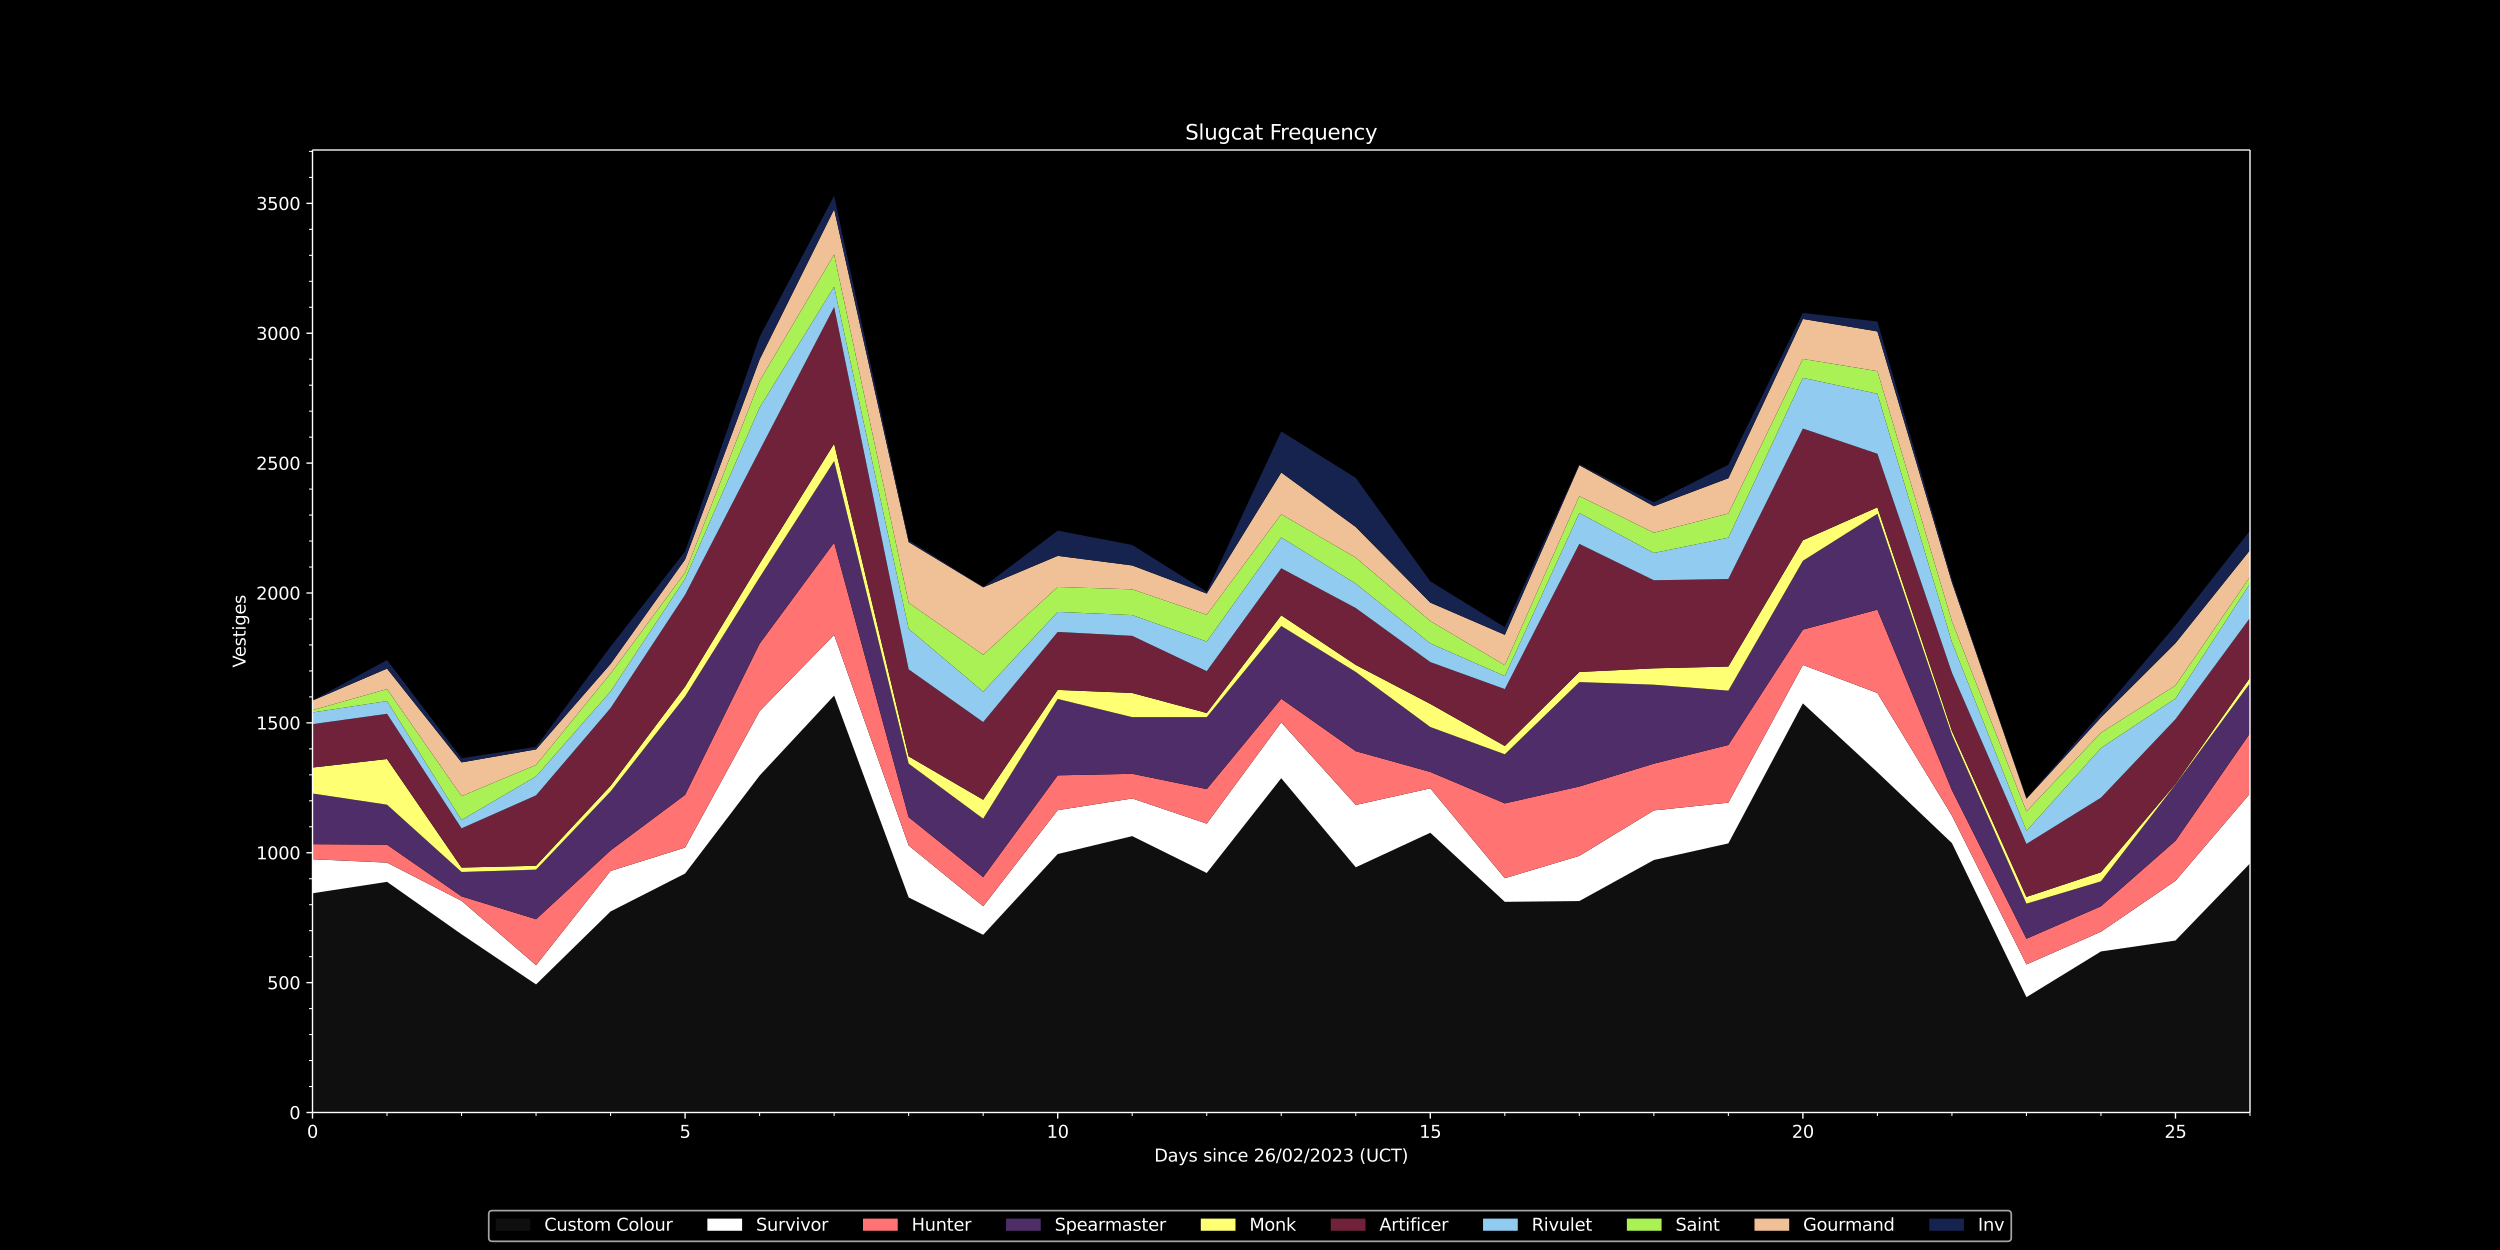 <svg xmlns:xlink="http://www.w3.org/1999/xlink" width="1920" height="960" viewBox="0 0 1440 720" xmlns="http://www.w3.org/2000/svg" version="1.1"><defs><style type="text/css">*{stroke-linejoin:round;stroke-linecap:butt}</style></defs><g id="figure_1"><g id="patch_1"><path d="M 0 720 L 1440 720 L 1440 0 L 0 0 z"/></g><g id="axes_1"><g id="patch_2"><path d="M 180 640.8 L 1296 640.8 L 1296 86.4 L 180 86.4 z"/></g><g id="PolyCollection_1"><path d="M 180 514.523 L 180 640.8 L 222.923 640.8 L 265.846 640.8 L 308.769 640.8 L 351.692 640.8 L 394.615 640.8 L 437.538 640.8 L 480.462 640.8 L 523.385 640.8 L 566.308 640.8 L 609.231 640.8 L 652.154 640.8 L 695.077 640.8 L 738 640.8 L 780.923 640.8 L 823.846 640.8 L 866.769 640.8 L 909.692 640.8 L 952.615 640.8 L 995.538 640.8 L 1038.462 640.8 L 1081.385 640.8 L 1124.308 640.8 L 1167.231 640.8 L 1210.154 640.8 L 1253.077 640.8 L 1296 640.8 L 1338.923 640.8 L 1381.846 640.8 L 1424.769 640.8 L 1467.692 640.8 L 1510.615 640.8 L 1553.538 640.8 L 1596.462 640.8 L 1596.462 551.03 L 1596.462 551.03 L 1553.538 484.151 L 1510.615 481.457 L 1467.692 440.761 L 1424.769 448.691 L 1381.846 366.402 L 1338.923 401.711 L 1296 497.317 L 1253.077 541.753 L 1210.154 548.037 L 1167.231 574.37 L 1124.308 485.647 L 1081.385 444.801 L 1038.462 405.153 L 995.538 485.796 L 952.615 495.372 L 909.692 519.011 L 866.769 519.46 L 823.846 479.662 L 780.923 499.561 L 738 448.242 L 695.077 502.853 L 652.154 481.607 L 609.231 491.931 L 566.308 538.462 L 523.385 516.917 L 480.462 400.664 L 437.538 446.746 L 394.615 503.152 L 351.692 524.996 L 308.769 567.039 L 265.846 538.162 L 222.923 507.94 L 180 514.523 z" clip-path="url(#p1aa700c61e)" fill="#0f0f0f"/></g><g id="PolyCollection_2"><path d="M 180 494.923 L 180 514.523 L 222.923 507.94 L 265.846 538.162 L 308.769 567.039 L 351.692 524.996 L 394.615 503.152 L 437.538 446.746 L 480.462 400.664 L 523.385 516.917 L 566.308 538.462 L 609.231 491.931 L 652.154 481.607 L 695.077 502.853 L 738 448.242 L 780.923 499.561 L 823.846 479.662 L 866.769 519.46 L 909.692 519.011 L 952.615 495.372 L 995.538 485.796 L 1038.462 405.153 L 1081.385 444.801 L 1124.308 485.647 L 1167.231 574.37 L 1210.154 548.037 L 1253.077 541.753 L 1296 497.317 L 1338.923 401.711 L 1381.846 366.402 L 1424.769 448.691 L 1467.692 440.761 L 1510.615 481.457 L 1553.538 484.151 L 1596.462 551.03 L 1596.462 525.894 L 1596.462 525.894 L 1553.538 444.502 L 1510.615 445.699 L 1467.692 405.302 L 1424.769 395.577 L 1381.846 323.761 L 1338.923 357.425 L 1296 457.07 L 1253.077 507.341 L 1210.154 536.666 L 1167.231 555.518 L 1124.308 469.787 L 1081.385 399.168 L 1038.462 383.009 L 995.538 462.306 L 952.615 466.795 L 909.692 492.978 L 866.769 505.845 L 823.846 454.077 L 780.923 463.653 L 738 416.075 L 695.077 474.425 L 652.154 459.912 L 609.231 466.645 L 566.308 522.004 L 523.385 486.993 L 480.462 365.654 L 437.538 409.641 L 394.615 488.19 L 351.692 501.656 L 308.769 555.967 L 265.846 518.862 L 222.923 496.868 L 180 494.923 z" clip-path="url(#p1aa700c61e)" fill="#ffffff"/></g><g id="PolyCollection_3"><path d="M 180 486.245 L 180 494.923 L 222.923 496.868 L 265.846 518.862 L 308.769 555.967 L 351.692 501.656 L 394.615 488.19 L 437.538 409.641 L 480.462 365.654 L 523.385 486.993 L 566.308 522.004 L 609.231 466.645 L 652.154 459.912 L 695.077 474.425 L 738 416.075 L 780.923 463.653 L 823.846 454.077 L 866.769 505.845 L 909.692 492.978 L 952.615 466.795 L 995.538 462.306 L 1038.462 383.009 L 1081.385 399.168 L 1124.308 469.787 L 1167.231 555.518 L 1210.154 536.666 L 1253.077 507.341 L 1296 457.07 L 1338.923 357.425 L 1381.846 323.761 L 1424.769 395.577 L 1467.692 405.302 L 1510.615 445.699 L 1553.538 444.502 L 1596.462 525.894 L 1596.462 519.161 L 1596.462 519.161 L 1553.538 433.43 L 1510.615 408.294 L 1467.692 392.435 L 1424.769 366.85 L 1381.846 296.081 L 1338.923 322.264 L 1296 422.359 L 1253.077 484.3 L 1210.154 522.004 L 1167.231 540.706 L 1124.308 455.125 L 1081.385 351.141 L 1038.462 362.661 L 995.538 429.091 L 952.615 439.864 L 909.692 453.03 L 866.769 462.755 L 823.846 444.652 L 780.923 432.682 L 738 402.459 L 695.077 454.526 L 652.154 445.699 L 609.231 446.597 L 566.308 505.247 L 523.385 470.685 L 480.462 312.539 L 437.538 370.74 L 394.615 457.818 L 351.692 489.836 L 308.769 529.485 L 265.846 516.318 L 222.923 486.544 L 180 486.245 z" clip-path="url(#p1aa700c61e)" fill="#ff7373"/></g><g id="PolyCollection_4"><path d="M 180 457.07 L 180 486.245 L 222.923 486.544 L 265.846 516.318 L 308.769 529.485 L 351.692 489.836 L 394.615 457.818 L 437.538 370.74 L 480.462 312.539 L 523.385 470.685 L 566.308 505.247 L 609.231 446.597 L 652.154 445.699 L 695.077 454.526 L 738 402.459 L 780.923 432.682 L 823.846 444.652 L 866.769 462.755 L 909.692 453.03 L 952.615 439.864 L 995.538 429.091 L 1038.462 362.661 L 1081.385 351.141 L 1124.308 455.125 L 1167.231 540.706 L 1210.154 522.004 L 1253.077 484.3 L 1296 422.359 L 1338.923 322.264 L 1381.846 296.081 L 1424.769 366.85 L 1467.692 392.435 L 1510.615 408.294 L 1553.538 433.43 L 1596.462 519.161 L 1596.462 510.633 L 1596.462 510.633 L 1553.538 398.27 L 1510.615 378.67 L 1467.692 373.134 L 1424.769 329.895 L 1381.846 251.795 L 1338.923 292.491 L 1296 393.482 L 1253.077 451.833 L 1210.154 507.64 L 1167.231 520.508 L 1124.308 423.256 L 1081.385 295.932 L 1038.462 323.013 L 995.538 397.821 L 952.615 394.38 L 909.692 392.884 L 866.769 434.478 L 823.846 418.768 L 780.923 387.049 L 738 360.567 L 695.077 413.082 L 652.154 413.082 L 609.231 402.609 L 566.308 471.583 L 523.385 439.864 L 480.462 265.559 L 437.538 332.588 L 394.615 401.113 L 351.692 455.873 L 308.769 500.908 L 265.846 502.254 L 222.923 463.503 L 180 457.07 z" clip-path="url(#p1aa700c61e)" fill="#4f2d68"/></g><g id="PolyCollection_5"><path d="M 180 442.108 L 180 457.07 L 222.923 463.503 L 265.846 502.254 L 308.769 500.908 L 351.692 455.873 L 394.615 401.113 L 437.538 332.588 L 480.462 265.559 L 523.385 439.864 L 566.308 471.583 L 609.231 402.609 L 652.154 413.082 L 695.077 413.082 L 738 360.567 L 780.923 387.049 L 823.846 418.768 L 866.769 434.478 L 909.692 392.884 L 952.615 394.38 L 995.538 397.821 L 1038.462 323.013 L 1081.385 295.932 L 1124.308 423.256 L 1167.231 520.508 L 1210.154 507.64 L 1253.077 451.833 L 1296 393.482 L 1338.923 292.491 L 1381.846 251.795 L 1424.769 329.895 L 1467.692 373.134 L 1510.615 378.67 L 1553.538 398.27 L 1596.462 510.633 L 1596.462 506.593 L 1596.462 506.593 L 1553.538 393.482 L 1510.615 376.127 L 1467.692 360.866 L 1424.769 328.249 L 1381.846 244.015 L 1338.923 283.065 L 1296 390.34 L 1253.077 451.534 L 1210.154 502.404 L 1167.231 516.618 L 1124.308 421.012 L 1081.385 292.191 L 1038.462 311.193 L 995.538 383.907 L 952.615 384.954 L 909.692 387.049 L 866.769 429.69 L 823.846 405.452 L 780.923 383.009 L 738 354.432 L 695.077 410.688 L 652.154 399.168 L 609.231 397.372 L 566.308 460.661 L 523.385 435.674 L 480.462 255.535 L 437.538 324.658 L 394.615 395.427 L 351.692 452.581 L 308.769 498.663 L 265.846 499.711 L 222.923 437.171 L 180 442.108 z" clip-path="url(#p1aa700c61e)" fill="#ffff73"/></g><g id="PolyCollection_6"><path d="M 180 417.122 L 180 442.108 L 222.923 437.171 L 265.846 499.711 L 308.769 498.663 L 351.692 452.581 L 394.615 395.427 L 437.538 324.658 L 480.462 255.535 L 523.385 435.674 L 566.308 460.661 L 609.231 397.372 L 652.154 399.168 L 695.077 410.688 L 738 354.432 L 780.923 383.009 L 823.846 405.452 L 866.769 429.69 L 909.692 387.049 L 952.615 384.954 L 995.538 383.907 L 1038.462 311.193 L 1081.385 292.191 L 1124.308 421.012 L 1167.231 516.618 L 1210.154 502.404 L 1253.077 451.534 L 1296 390.34 L 1338.923 283.065 L 1381.846 244.015 L 1424.769 328.249 L 1467.692 360.866 L 1510.615 376.127 L 1553.538 393.482 L 1596.462 506.593 L 1596.462 492.828 L 1596.462 492.828 L 1553.538 355.928 L 1510.615 331.69 L 1467.692 298.625 L 1424.769 301.318 L 1381.846 189.853 L 1338.923 229.352 L 1296 355.928 L 1253.077 414.279 L 1210.154 459.464 L 1167.231 486.096 L 1124.308 387.498 L 1081.385 261.37 L 1038.462 246.857 L 995.538 333.486 L 952.615 334.234 L 909.692 313.287 L 866.769 396.924 L 823.846 381.363 L 780.923 350.243 L 738 327.351 L 695.077 386.6 L 652.154 366.252 L 609.231 364.008 L 566.308 415.925 L 523.385 385.553 L 480.462 176.836 L 437.538 259.425 L 394.615 342.612 L 351.692 407.846 L 308.769 458.117 L 265.846 477.119 L 222.923 411.137 L 180 417.122 z" clip-path="url(#p1aa700c61e)" fill="#70223b"/></g><g id="PolyCollection_7"><path d="M 180 410.389 L 180 417.122 L 222.923 411.137 L 265.846 477.119 L 308.769 458.117 L 351.692 407.846 L 394.615 342.612 L 437.538 259.425 L 480.462 176.836 L 523.385 385.553 L 566.308 415.925 L 609.231 364.008 L 652.154 366.252 L 695.077 386.6 L 738 327.351 L 780.923 350.243 L 823.846 381.363 L 866.769 396.924 L 909.692 313.287 L 952.615 334.234 L 995.538 333.486 L 1038.462 246.857 L 1081.385 261.37 L 1124.308 387.498 L 1167.231 486.096 L 1210.154 459.464 L 1253.077 414.279 L 1296 355.928 L 1338.923 229.352 L 1381.846 189.853 L 1424.769 301.318 L 1467.692 298.625 L 1510.615 331.69 L 1553.538 355.928 L 1596.462 492.828 L 1596.462 484.001 L 1596.462 484.001 L 1553.538 334.982 L 1510.615 323.312 L 1467.692 283.214 L 1424.769 286.955 L 1381.846 167.71 L 1338.923 212.146 L 1296 336.179 L 1253.077 402.31 L 1210.154 430.887 L 1167.231 478.615 L 1124.308 369.843 L 1081.385 226.809 L 1038.462 217.682 L 995.538 309.697 L 952.615 318.524 L 909.692 295.483 L 866.769 389.443 L 823.846 370.591 L 780.923 336.179 L 738 309.547 L 695.077 369.544 L 652.154 354.283 L 609.231 352.487 L 566.308 398.42 L 523.385 362.212 L 480.462 165.166 L 437.538 234.738 L 394.615 333.336 L 351.692 398.27 L 308.769 447.195 L 265.846 472.331 L 222.923 403.806 L 180 410.389 z" clip-path="url(#p1aa700c61e)" fill="#91ccf0"/></g><g id="PolyCollection_8"><path d="M 180 409.043 L 180 410.389 L 222.923 403.806 L 265.846 472.331 L 308.769 447.195 L 351.692 398.27 L 394.615 333.336 L 437.538 234.738 L 480.462 165.166 L 523.385 362.212 L 566.308 398.42 L 609.231 352.487 L 652.154 354.283 L 695.077 369.544 L 738 309.547 L 780.923 336.179 L 823.846 370.591 L 866.769 389.443 L 909.692 295.483 L 952.615 318.524 L 995.538 309.697 L 1038.462 217.682 L 1081.385 226.809 L 1124.308 369.843 L 1167.231 478.615 L 1210.154 430.887 L 1253.077 402.31 L 1296 336.179 L 1338.923 212.146 L 1381.846 167.71 L 1424.769 286.955 L 1467.692 283.214 L 1510.615 323.312 L 1553.538 334.982 L 1596.462 484.001 L 1596.462 480.26 L 1596.462 480.26 L 1553.538 321.367 L 1510.615 314.784 L 1467.692 276.033 L 1424.769 278.726 L 1381.846 148.708 L 1338.923 206.012 L 1296 332.289 L 1253.077 394.829 L 1210.154 422.059 L 1167.231 467.393 L 1124.308 357.873 L 1081.385 213.792 L 1038.462 206.76 L 995.538 295.782 L 952.615 306.854 L 909.692 285.758 L 866.769 383.159 L 823.846 357.724 L 780.923 321.217 L 738 296.231 L 695.077 354.133 L 652.154 339.47 L 609.231 338.124 L 566.308 377.174 L 523.385 347.251 L 480.462 146.614 L 437.538 219.477 L 394.615 329.895 L 351.692 387.947 L 308.769 440.612 L 265.846 458.566 L 222.923 396.924 L 180 409.043 z" clip-path="url(#p1aa700c61e)" fill="#aaf155"/></g><g id="PolyCollection_9"><path d="M 180 403.507 L 180 409.043 L 222.923 396.924 L 265.846 458.566 L 308.769 440.612 L 351.692 387.947 L 394.615 329.895 L 437.538 219.477 L 480.462 146.614 L 523.385 347.251 L 566.308 377.174 L 609.231 338.124 L 652.154 339.47 L 695.077 354.133 L 738 296.231 L 780.923 321.217 L 823.846 357.724 L 866.769 383.159 L 909.692 285.758 L 952.615 306.854 L 995.538 295.782 L 1038.462 206.76 L 1081.385 213.792 L 1124.308 357.873 L 1167.231 467.393 L 1210.154 422.059 L 1253.077 394.829 L 1296 332.289 L 1338.923 206.012 L 1381.846 148.708 L 1424.769 278.726 L 1467.692 276.033 L 1510.615 314.784 L 1553.538 321.367 L 1596.462 480.26 L 1596.462 468.59 L 1596.462 468.59 L 1553.538 308.799 L 1510.615 295.034 L 1467.692 261.969 L 1424.769 263.465 L 1381.846 127.163 L 1338.923 189.853 L 1296 316.878 L 1253.077 370.441 L 1210.154 413.232 L 1167.231 460.062 L 1124.308 335.431 L 1081.385 190.9 L 1038.462 183.719 L 995.538 275.434 L 952.615 291.593 L 909.692 267.953 L 866.769 365.654 L 823.846 347.101 L 780.923 303.562 L 738 272.143 L 695.077 341.864 L 652.154 325.706 L 609.231 320.17 L 566.308 338.274 L 523.385 312.24 L 480.462 120.58 L 437.538 207.059 L 394.615 322.264 L 351.692 382.411 L 308.769 431.635 L 265.846 439.116 L 222.923 385.104 L 180 403.507 z" clip-path="url(#p1aa700c61e)" fill="#f0c097"/></g><g id="PolyCollection_10"><path d="M 180 403.507 L 180 403.507 L 222.923 385.104 L 265.846 439.116 L 308.769 431.635 L 351.692 382.411 L 394.615 322.264 L 437.538 207.059 L 480.462 120.58 L 523.385 312.24 L 566.308 338.274 L 609.231 320.17 L 652.154 325.706 L 695.077 341.864 L 738 272.143 L 780.923 303.562 L 823.846 347.101 L 866.769 365.654 L 909.692 267.953 L 952.615 291.593 L 995.538 275.434 L 1038.462 183.719 L 1081.385 190.9 L 1124.308 335.431 L 1167.231 460.062 L 1210.154 413.232 L 1253.077 370.441 L 1296 316.878 L 1338.923 189.853 L 1381.846 127.163 L 1424.769 263.465 L 1467.692 261.969 L 1510.615 295.034 L 1553.538 308.799 L 1596.462 468.59 L 1596.462 468.141 L 1596.462 468.141 L 1553.538 308.649 L 1510.615 285.608 L 1467.692 261.37 L 1424.769 255.086 L 1381.846 117.139 L 1338.923 182.971 L 1296 305.657 L 1253.077 360.267 L 1210.154 410.688 L 1167.231 459.912 L 1124.308 333.785 L 1081.385 185.215 L 1038.462 180.277 L 995.538 267.654 L 952.615 289.349 L 909.692 267.504 L 866.769 361.315 L 823.846 334.832 L 780.923 275.285 L 738 248.503 L 695.077 340.817 L 652.154 313.886 L 609.231 305.657 L 566.308 338.124 L 523.385 311.193 L 480.462 112.8 L 437.538 194.042 L 394.615 317.626 L 351.692 372.386 L 308.769 430.139 L 265.846 436.722 L 222.923 380.166 L 180 403.507 z" clip-path="url(#p1aa700c61e)" fill="#16234f"/></g><g id="matplotlib.axis_1"><g id="xtick_1"><g id="line2d_1"><defs><path id="mcf380a00e3" d="M 0 0 L 0 3.5" stroke="#ffffff" stroke-width="0.8"/></defs><g><use xlink:href="#mcf380a00e3" x="180" y="640.8" fill="#ffffff" stroke="#ffffff" stroke-width="0.8"/></g></g><g id="text_1"><g transform="translate(176.819 655.398) scale(0.1 -0.1)" fill="#ffffff"><defs><path id="DejaVuSans-30" d="M 2034 4250 Q 1547 4250 1301 3770 Q 1056 3291 1056 2328 Q 1056 1369 1301 889 Q 1547 409 2034 409 Q 2525 409 2770 889 Q 3016 1369 3016 2328 Q 3016 3291 2770 3770 Q 2525 4250 2034 4250 z M 2034 4750 Q 2819 4750 3233 4129 Q 3647 3509 3647 2328 Q 3647 1150 3233 529 Q 2819 -91 2034 -91 Q 1250 -91 836 529 Q 422 1150 422 2328 Q 422 3509 836 4129 Q 1250 4750 2034 4750 z" transform="scale(0.016)"/></defs><use xlink:href="#DejaVuSans-30"/></g></g></g><g id="xtick_2"><g id="line2d_2"><g><use xlink:href="#mcf380a00e3" x="394.615" y="640.8" fill="#ffffff" stroke="#ffffff" stroke-width="0.8"/></g></g><g id="text_2"><g transform="translate(391.434 655.398) scale(0.1 -0.1)" fill="#ffffff"><defs><path id="DejaVuSans-35" d="M 691 4666 L 3169 4666 L 3169 4134 L 1269 4134 L 1269 2991 Q 1406 3038 1543 3061 Q 1681 3084 1819 3084 Q 2600 3084 3056 2656 Q 3513 2228 3513 1497 Q 3513 744 3044 326 Q 2575 -91 1722 -91 Q 1428 -91 1123 -41 Q 819 9 494 109 L 494 744 Q 775 591 1075 516 Q 1375 441 1709 441 Q 2250 441 2565 725 Q 2881 1009 2881 1497 Q 2881 1984 2565 2268 Q 2250 2553 1709 2553 Q 1456 2553 1204 2497 Q 953 2441 691 2322 L 691 4666 z" transform="scale(0.016)"/></defs><use xlink:href="#DejaVuSans-35"/></g></g></g><g id="xtick_3"><g id="line2d_3"><g><use xlink:href="#mcf380a00e3" x="609.231" y="640.8" fill="#ffffff" stroke="#ffffff" stroke-width="0.8"/></g></g><g id="text_3"><g transform="translate(602.868 655.398) scale(0.1 -0.1)" fill="#ffffff"><defs><path id="DejaVuSans-31" d="M 794 531 L 1825 531 L 1825 4091 L 703 3866 L 703 4441 L 1819 4666 L 2450 4666 L 2450 531 L 3481 531 L 3481 0 L 794 0 L 794 531 z" transform="scale(0.016)"/></defs><use xlink:href="#DejaVuSans-31"/><use xlink:href="#DejaVuSans-30" x="63.623"/></g></g></g><g id="xtick_4"><g id="line2d_4"><g><use xlink:href="#mcf380a00e3" x="823.846" y="640.8" fill="#ffffff" stroke="#ffffff" stroke-width="0.8"/></g></g><g id="text_4"><g transform="translate(817.484 655.398) scale(0.1 -0.1)" fill="#ffffff"><use xlink:href="#DejaVuSans-31"/><use xlink:href="#DejaVuSans-35" x="63.623"/></g></g></g><g id="xtick_5"><g id="line2d_5"><g><use xlink:href="#mcf380a00e3" x="1038.462" y="640.8" fill="#ffffff" stroke="#ffffff" stroke-width="0.8"/></g></g><g id="text_5"><g transform="translate(1032.099 655.398) scale(0.1 -0.1)" fill="#ffffff"><defs><path id="DejaVuSans-32" d="M 1228 531 L 3431 531 L 3431 0 L 469 0 L 469 531 Q 828 903 1448 1529 Q 2069 2156 2228 2338 Q 2531 2678 2651 2914 Q 2772 3150 2772 3378 Q 2772 3750 2511 3984 Q 2250 4219 1831 4219 Q 1534 4219 1204 4116 Q 875 4013 500 3803 L 500 4441 Q 881 4594 1212 4672 Q 1544 4750 1819 4750 Q 2544 4750 2975 4387 Q 3406 4025 3406 3419 Q 3406 3131 3298 2873 Q 3191 2616 2906 2266 Q 2828 2175 2409 1742 Q 1991 1309 1228 531 z" transform="scale(0.016)"/></defs><use xlink:href="#DejaVuSans-32"/><use xlink:href="#DejaVuSans-30" x="63.623"/></g></g></g><g id="xtick_6"><g id="line2d_6"><g><use xlink:href="#mcf380a00e3" x="1253.077" y="640.8" fill="#ffffff" stroke="#ffffff" stroke-width="0.8"/></g></g><g id="text_6"><g transform="translate(1246.714 655.398) scale(0.1 -0.1)" fill="#ffffff"><use xlink:href="#DejaVuSans-32"/><use xlink:href="#DejaVuSans-35" x="63.623"/></g></g></g><g id="xtick_7"><g id="line2d_7"><defs><path id="mef67087445" d="M 0 0 L 0 2" stroke="#ffffff" stroke-width="0.6"/></defs><g><use xlink:href="#mef67087445" x="222.923" y="640.8" fill="#ffffff" stroke="#ffffff" stroke-width="0.6"/></g></g></g><g id="xtick_8"><g id="line2d_8"><g><use xlink:href="#mef67087445" x="265.846" y="640.8" fill="#ffffff" stroke="#ffffff" stroke-width="0.6"/></g></g></g><g id="xtick_9"><g id="line2d_9"><g><use xlink:href="#mef67087445" x="308.769" y="640.8" fill="#ffffff" stroke="#ffffff" stroke-width="0.6"/></g></g></g><g id="xtick_10"><g id="line2d_10"><g><use xlink:href="#mef67087445" x="351.692" y="640.8" fill="#ffffff" stroke="#ffffff" stroke-width="0.6"/></g></g></g><g id="xtick_11"><g id="line2d_11"><g><use xlink:href="#mef67087445" x="437.538" y="640.8" fill="#ffffff" stroke="#ffffff" stroke-width="0.6"/></g></g></g><g id="xtick_12"><g id="line2d_12"><g><use xlink:href="#mef67087445" x="480.462" y="640.8" fill="#ffffff" stroke="#ffffff" stroke-width="0.6"/></g></g></g><g id="xtick_13"><g id="line2d_13"><g><use xlink:href="#mef67087445" x="523.385" y="640.8" fill="#ffffff" stroke="#ffffff" stroke-width="0.6"/></g></g></g><g id="xtick_14"><g id="line2d_14"><g><use xlink:href="#mef67087445" x="566.308" y="640.8" fill="#ffffff" stroke="#ffffff" stroke-width="0.6"/></g></g></g><g id="xtick_15"><g id="line2d_15"><g><use xlink:href="#mef67087445" x="652.154" y="640.8" fill="#ffffff" stroke="#ffffff" stroke-width="0.6"/></g></g></g><g id="xtick_16"><g id="line2d_16"><g><use xlink:href="#mef67087445" x="695.077" y="640.8" fill="#ffffff" stroke="#ffffff" stroke-width="0.6"/></g></g></g><g id="xtick_17"><g id="line2d_17"><g><use xlink:href="#mef67087445" x="738" y="640.8" fill="#ffffff" stroke="#ffffff" stroke-width="0.6"/></g></g></g><g id="xtick_18"><g id="line2d_18"><g><use xlink:href="#mef67087445" x="780.923" y="640.8" fill="#ffffff" stroke="#ffffff" stroke-width="0.6"/></g></g></g><g id="xtick_19"><g id="line2d_19"><g><use xlink:href="#mef67087445" x="866.769" y="640.8" fill="#ffffff" stroke="#ffffff" stroke-width="0.6"/></g></g></g><g id="xtick_20"><g id="line2d_20"><g><use xlink:href="#mef67087445" x="909.692" y="640.8" fill="#ffffff" stroke="#ffffff" stroke-width="0.6"/></g></g></g><g id="xtick_21"><g id="line2d_21"><g><use xlink:href="#mef67087445" x="952.615" y="640.8" fill="#ffffff" stroke="#ffffff" stroke-width="0.6"/></g></g></g><g id="xtick_22"><g id="line2d_22"><g><use xlink:href="#mef67087445" x="995.538" y="640.8" fill="#ffffff" stroke="#ffffff" stroke-width="0.6"/></g></g></g><g id="xtick_23"><g id="line2d_23"><g><use xlink:href="#mef67087445" x="1081.385" y="640.8" fill="#ffffff" stroke="#ffffff" stroke-width="0.6"/></g></g></g><g id="xtick_24"><g id="line2d_24"><g><use xlink:href="#mef67087445" x="1124.308" y="640.8" fill="#ffffff" stroke="#ffffff" stroke-width="0.6"/></g></g></g><g id="xtick_25"><g id="line2d_25"><g><use xlink:href="#mef67087445" x="1167.231" y="640.8" fill="#ffffff" stroke="#ffffff" stroke-width="0.6"/></g></g></g><g id="xtick_26"><g id="line2d_26"><g><use xlink:href="#mef67087445" x="1210.154" y="640.8" fill="#ffffff" stroke="#ffffff" stroke-width="0.6"/></g></g></g><g id="xtick_27"><g id="line2d_27"><g><use xlink:href="#mef67087445" x="1296" y="640.8" fill="#ffffff" stroke="#ffffff" stroke-width="0.6"/></g></g></g><g id="text_7"><g transform="translate(664.841 669.077) scale(0.1 -0.1)" fill="#ffffff"><defs><path id="DejaVuSans-44" d="M 1259 4147 L 1259 519 L 2022 519 Q 2988 519 3436 956 Q 3884 1394 3884 2338 Q 3884 3275 3436 3711 Q 2988 4147 2022 4147 L 1259 4147 z M 628 4666 L 1925 4666 Q 3281 4666 3915 4102 Q 4550 3538 4550 2338 Q 4550 1131 3912 565 Q 3275 0 1925 0 L 628 0 L 628 4666 z" transform="scale(0.016)"/><path id="DejaVuSans-61" d="M 2194 1759 Q 1497 1759 1228 1600 Q 959 1441 959 1056 Q 959 750 1161 570 Q 1363 391 1709 391 Q 2188 391 2477 730 Q 2766 1069 2766 1631 L 2766 1759 L 2194 1759 z M 3341 1997 L 3341 0 L 2766 0 L 2766 531 Q 2569 213 2275 61 Q 1981 -91 1556 -91 Q 1019 -91 701 211 Q 384 513 384 1019 Q 384 1609 779 1909 Q 1175 2209 1959 2209 L 2766 2209 L 2766 2266 Q 2766 2663 2505 2880 Q 2244 3097 1772 3097 Q 1472 3097 1187 3025 Q 903 2953 641 2809 L 641 3341 Q 956 3463 1253 3523 Q 1550 3584 1831 3584 Q 2591 3584 2966 3190 Q 3341 2797 3341 1997 z" transform="scale(0.016)"/><path id="DejaVuSans-79" d="M 2059 -325 Q 1816 -950 1584 -1140 Q 1353 -1331 966 -1331 L 506 -1331 L 506 -850 L 844 -850 Q 1081 -850 1212 -737 Q 1344 -625 1503 -206 L 1606 56 L 191 3500 L 800 3500 L 1894 763 L 2988 3500 L 3597 3500 L 2059 -325 z" transform="scale(0.016)"/><path id="DejaVuSans-73" d="M 2834 3397 L 2834 2853 Q 2591 2978 2328 3040 Q 2066 3103 1784 3103 Q 1356 3103 1142 2972 Q 928 2841 928 2578 Q 928 2378 1081 2264 Q 1234 2150 1697 2047 L 1894 2003 Q 2506 1872 2764 1633 Q 3022 1394 3022 966 Q 3022 478 2636 193 Q 2250 -91 1575 -91 Q 1294 -91 989 -36 Q 684 19 347 128 L 347 722 Q 666 556 975 473 Q 1284 391 1588 391 Q 1994 391 2212 530 Q 2431 669 2431 922 Q 2431 1156 2273 1281 Q 2116 1406 1581 1522 L 1381 1569 Q 847 1681 609 1914 Q 372 2147 372 2553 Q 372 3047 722 3315 Q 1072 3584 1716 3584 Q 2034 3584 2315 3537 Q 2597 3491 2834 3397 z" transform="scale(0.016)"/><path id="DejaVuSans-20" transform="scale(0.016)"/><path id="DejaVuSans-69" d="M 603 3500 L 1178 3500 L 1178 0 L 603 0 L 603 3500 z M 603 4863 L 1178 4863 L 1178 4134 L 603 4134 L 603 4863 z" transform="scale(0.016)"/><path id="DejaVuSans-6e" d="M 3513 2113 L 3513 0 L 2938 0 L 2938 2094 Q 2938 2591 2744 2837 Q 2550 3084 2163 3084 Q 1697 3084 1428 2787 Q 1159 2491 1159 1978 L 1159 0 L 581 0 L 581 3500 L 1159 3500 L 1159 2956 Q 1366 3272 1645 3428 Q 1925 3584 2291 3584 Q 2894 3584 3203 3211 Q 3513 2838 3513 2113 z" transform="scale(0.016)"/><path id="DejaVuSans-63" d="M 3122 3366 L 3122 2828 Q 2878 2963 2633 3030 Q 2388 3097 2138 3097 Q 1578 3097 1268 2742 Q 959 2388 959 1747 Q 959 1106 1268 751 Q 1578 397 2138 397 Q 2388 397 2633 464 Q 2878 531 3122 666 L 3122 134 Q 2881 22 2623 -34 Q 2366 -91 2075 -91 Q 1284 -91 818 406 Q 353 903 353 1747 Q 353 2603 823 3093 Q 1294 3584 2113 3584 Q 2378 3584 2631 3529 Q 2884 3475 3122 3366 z" transform="scale(0.016)"/><path id="DejaVuSans-65" d="M 3597 1894 L 3597 1613 L 953 1613 Q 991 1019 1311 708 Q 1631 397 2203 397 Q 2534 397 2845 478 Q 3156 559 3463 722 L 3463 178 Q 3153 47 2828 -22 Q 2503 -91 2169 -91 Q 1331 -91 842 396 Q 353 884 353 1716 Q 353 2575 817 3079 Q 1281 3584 2069 3584 Q 2775 3584 3186 3129 Q 3597 2675 3597 1894 z M 3022 2063 Q 3016 2534 2758 2815 Q 2500 3097 2075 3097 Q 1594 3097 1305 2825 Q 1016 2553 972 2059 L 3022 2063 z" transform="scale(0.016)"/><path id="DejaVuSans-36" d="M 2113 2584 Q 1688 2584 1439 2293 Q 1191 2003 1191 1497 Q 1191 994 1439 701 Q 1688 409 2113 409 Q 2538 409 2786 701 Q 3034 994 3034 1497 Q 3034 2003 2786 2293 Q 2538 2584 2113 2584 z M 3366 4563 L 3366 3988 Q 3128 4100 2886 4159 Q 2644 4219 2406 4219 Q 1781 4219 1451 3797 Q 1122 3375 1075 2522 Q 1259 2794 1537 2939 Q 1816 3084 2150 3084 Q 2853 3084 3261 2657 Q 3669 2231 3669 1497 Q 3669 778 3244 343 Q 2819 -91 2113 -91 Q 1303 -91 875 529 Q 447 1150 447 2328 Q 447 3434 972 4092 Q 1497 4750 2381 4750 Q 2619 4750 2861 4703 Q 3103 4656 3366 4563 z" transform="scale(0.016)"/><path id="DejaVuSans-2f" d="M 1625 4666 L 2156 4666 L 531 -594 L 0 -594 L 1625 4666 z" transform="scale(0.016)"/><path id="DejaVuSans-33" d="M 2597 2516 Q 3050 2419 3304 2112 Q 3559 1806 3559 1356 Q 3559 666 3084 287 Q 2609 -91 1734 -91 Q 1441 -91 1130 -33 Q 819 25 488 141 L 488 750 Q 750 597 1062 519 Q 1375 441 1716 441 Q 2309 441 2620 675 Q 2931 909 2931 1356 Q 2931 1769 2642 2001 Q 2353 2234 1838 2234 L 1294 2234 L 1294 2753 L 1863 2753 Q 2328 2753 2575 2939 Q 2822 3125 2822 3475 Q 2822 3834 2567 4026 Q 2313 4219 1838 4219 Q 1578 4219 1281 4162 Q 984 4106 628 3988 L 628 4550 Q 988 4650 1302 4700 Q 1616 4750 1894 4750 Q 2613 4750 3031 4423 Q 3450 4097 3450 3541 Q 3450 3153 3228 2886 Q 3006 2619 2597 2516 z" transform="scale(0.016)"/><path id="DejaVuSans-28" d="M 1984 4856 Q 1566 4138 1362 3434 Q 1159 2731 1159 2009 Q 1159 1288 1364 580 Q 1569 -128 1984 -844 L 1484 -844 Q 1016 -109 783 600 Q 550 1309 550 2009 Q 550 2706 781 3412 Q 1013 4119 1484 4856 L 1984 4856 z" transform="scale(0.016)"/><path id="DejaVuSans-55" d="M 556 4666 L 1191 4666 L 1191 1831 Q 1191 1081 1462 751 Q 1734 422 2344 422 Q 2950 422 3222 751 Q 3494 1081 3494 1831 L 3494 4666 L 4128 4666 L 4128 1753 Q 4128 841 3676 375 Q 3225 -91 2344 -91 Q 1459 -91 1007 375 Q 556 841 556 1753 L 556 4666 z" transform="scale(0.016)"/><path id="DejaVuSans-43" d="M 4122 4306 L 4122 3641 Q 3803 3938 3442 4084 Q 3081 4231 2675 4231 Q 1875 4231 1450 3742 Q 1025 3253 1025 2328 Q 1025 1406 1450 917 Q 1875 428 2675 428 Q 3081 428 3442 575 Q 3803 722 4122 1019 L 4122 359 Q 3791 134 3420 21 Q 3050 -91 2638 -91 Q 1578 -91 968 557 Q 359 1206 359 2328 Q 359 3453 968 4101 Q 1578 4750 2638 4750 Q 3056 4750 3426 4639 Q 3797 4528 4122 4306 z" transform="scale(0.016)"/><path id="DejaVuSans-54" d="M -19 4666 L 3928 4666 L 3928 4134 L 2272 4134 L 2272 0 L 1638 0 L 1638 4134 L -19 4134 L -19 4666 z" transform="scale(0.016)"/><path id="DejaVuSans-29" d="M 513 4856 L 1013 4856 Q 1481 4119 1714 3412 Q 1947 2706 1947 2009 Q 1947 1309 1714 600 Q 1481 -109 1013 -844 L 513 -844 Q 928 -128 1133 580 Q 1338 1288 1338 2009 Q 1338 2731 1133 3434 Q 928 4138 513 4856 z" transform="scale(0.016)"/></defs><use xlink:href="#DejaVuSans-44"/><use xlink:href="#DejaVuSans-61" x="77.002"/><use xlink:href="#DejaVuSans-79" x="138.281"/><use xlink:href="#DejaVuSans-73" x="197.461"/><use xlink:href="#DejaVuSans-20" x="249.561"/><use xlink:href="#DejaVuSans-73" x="281.348"/><use xlink:href="#DejaVuSans-69" x="333.447"/><use xlink:href="#DejaVuSans-6e" x="361.23"/><use xlink:href="#DejaVuSans-63" x="424.609"/><use xlink:href="#DejaVuSans-65" x="479.59"/><use xlink:href="#DejaVuSans-20" x="541.113"/><use xlink:href="#DejaVuSans-32" x="572.9"/><use xlink:href="#DejaVuSans-36" x="636.523"/><use xlink:href="#DejaVuSans-2f" x="700.146"/><use xlink:href="#DejaVuSans-30" x="733.838"/><use xlink:href="#DejaVuSans-32" x="797.461"/><use xlink:href="#DejaVuSans-2f" x="861.084"/><use xlink:href="#DejaVuSans-32" x="894.775"/><use xlink:href="#DejaVuSans-30" x="958.398"/><use xlink:href="#DejaVuSans-32" x="1022.021"/><use xlink:href="#DejaVuSans-33" x="1085.645"/><use xlink:href="#DejaVuSans-20" x="1149.268"/><use xlink:href="#DejaVuSans-28" x="1181.055"/><use xlink:href="#DejaVuSans-55" x="1220.068"/><use xlink:href="#DejaVuSans-43" x="1293.262"/><use xlink:href="#DejaVuSans-54" x="1363.086"/><use xlink:href="#DejaVuSans-29" x="1424.17"/></g></g></g><g id="matplotlib.axis_2"><g id="ytick_1"><g id="line2d_28"><defs><path id="m6c8d49026a" d="M 0 0 L -3.5 0" stroke="#ffffff" stroke-width="0.8"/></defs><g><use xlink:href="#m6c8d49026a" x="180" y="640.8" fill="#ffffff" stroke="#ffffff" stroke-width="0.8"/></g></g><g id="text_8"><g transform="translate(166.637 644.599) scale(0.1 -0.1)" fill="#ffffff"><use xlink:href="#DejaVuSans-30"/></g></g></g><g id="ytick_2"><g id="line2d_29"><g><use xlink:href="#m6c8d49026a" x="180" y="565.991" fill="#ffffff" stroke="#ffffff" stroke-width="0.8"/></g></g><g id="text_9"><g transform="translate(153.912 569.79) scale(0.1 -0.1)" fill="#ffffff"><use xlink:href="#DejaVuSans-35"/><use xlink:href="#DejaVuSans-30" x="63.623"/><use xlink:href="#DejaVuSans-30" x="127.246"/></g></g></g><g id="ytick_3"><g id="line2d_30"><g><use xlink:href="#m6c8d49026a" x="180" y="491.183" fill="#ffffff" stroke="#ffffff" stroke-width="0.8"/></g></g><g id="text_10"><g transform="translate(147.55 494.982) scale(0.1 -0.1)" fill="#ffffff"><use xlink:href="#DejaVuSans-31"/><use xlink:href="#DejaVuSans-30" x="63.623"/><use xlink:href="#DejaVuSans-30" x="127.246"/><use xlink:href="#DejaVuSans-30" x="190.869"/></g></g></g><g id="ytick_4"><g id="line2d_31"><g><use xlink:href="#m6c8d49026a" x="180" y="416.374" fill="#ffffff" stroke="#ffffff" stroke-width="0.8"/></g></g><g id="text_11"><g transform="translate(147.55 420.173) scale(0.1 -0.1)" fill="#ffffff"><use xlink:href="#DejaVuSans-31"/><use xlink:href="#DejaVuSans-35" x="63.623"/><use xlink:href="#DejaVuSans-30" x="127.246"/><use xlink:href="#DejaVuSans-30" x="190.869"/></g></g></g><g id="ytick_5"><g id="line2d_32"><g><use xlink:href="#m6c8d49026a" x="180" y="341.565" fill="#ffffff" stroke="#ffffff" stroke-width="0.8"/></g></g><g id="text_12"><g transform="translate(147.55 345.364) scale(0.1 -0.1)" fill="#ffffff"><use xlink:href="#DejaVuSans-32"/><use xlink:href="#DejaVuSans-30" x="63.623"/><use xlink:href="#DejaVuSans-30" x="127.246"/><use xlink:href="#DejaVuSans-30" x="190.869"/></g></g></g><g id="ytick_6"><g id="line2d_33"><g><use xlink:href="#m6c8d49026a" x="180" y="266.756" fill="#ffffff" stroke="#ffffff" stroke-width="0.8"/></g></g><g id="text_13"><g transform="translate(147.55 270.556) scale(0.1 -0.1)" fill="#ffffff"><use xlink:href="#DejaVuSans-32"/><use xlink:href="#DejaVuSans-35" x="63.623"/><use xlink:href="#DejaVuSans-30" x="127.246"/><use xlink:href="#DejaVuSans-30" x="190.869"/></g></g></g><g id="ytick_7"><g id="line2d_34"><g><use xlink:href="#m6c8d49026a" x="180" y="191.948" fill="#ffffff" stroke="#ffffff" stroke-width="0.8"/></g></g><g id="text_14"><g transform="translate(147.55 195.747) scale(0.1 -0.1)" fill="#ffffff"><use xlink:href="#DejaVuSans-33"/><use xlink:href="#DejaVuSans-30" x="63.623"/><use xlink:href="#DejaVuSans-30" x="127.246"/><use xlink:href="#DejaVuSans-30" x="190.869"/></g></g></g><g id="ytick_8"><g id="line2d_35"><g><use xlink:href="#m6c8d49026a" x="180" y="117.139" fill="#ffffff" stroke="#ffffff" stroke-width="0.8"/></g></g><g id="text_15"><g transform="translate(147.55 120.938) scale(0.1 -0.1)" fill="#ffffff"><use xlink:href="#DejaVuSans-33"/><use xlink:href="#DejaVuSans-35" x="63.623"/><use xlink:href="#DejaVuSans-30" x="127.246"/><use xlink:href="#DejaVuSans-30" x="190.869"/></g></g></g><g id="ytick_9"><g id="line2d_36"><defs><path id="m0f713c266d" d="M 0 0 L -2 0" stroke="#ffffff" stroke-width="0.6"/></defs><g><use xlink:href="#m0f713c266d" x="180" y="625.838" fill="#ffffff" stroke="#ffffff" stroke-width="0.6"/></g></g></g><g id="ytick_10"><g id="line2d_37"><g><use xlink:href="#m0f713c266d" x="180" y="610.877" fill="#ffffff" stroke="#ffffff" stroke-width="0.6"/></g></g></g><g id="ytick_11"><g id="line2d_38"><g><use xlink:href="#m0f713c266d" x="180" y="595.915" fill="#ffffff" stroke="#ffffff" stroke-width="0.6"/></g></g></g><g id="ytick_12"><g id="line2d_39"><g><use xlink:href="#m0f713c266d" x="180" y="580.953" fill="#ffffff" stroke="#ffffff" stroke-width="0.6"/></g></g></g><g id="ytick_13"><g id="line2d_40"><g><use xlink:href="#m0f713c266d" x="180" y="551.03" fill="#ffffff" stroke="#ffffff" stroke-width="0.6"/></g></g></g><g id="ytick_14"><g id="line2d_41"><g><use xlink:href="#m0f713c266d" x="180" y="536.068" fill="#ffffff" stroke="#ffffff" stroke-width="0.6"/></g></g></g><g id="ytick_15"><g id="line2d_42"><g><use xlink:href="#m0f713c266d" x="180" y="521.106" fill="#ffffff" stroke="#ffffff" stroke-width="0.6"/></g></g></g><g id="ytick_16"><g id="line2d_43"><g><use xlink:href="#m0f713c266d" x="180" y="506.144" fill="#ffffff" stroke="#ffffff" stroke-width="0.6"/></g></g></g><g id="ytick_17"><g id="line2d_44"><g><use xlink:href="#m0f713c266d" x="180" y="476.221" fill="#ffffff" stroke="#ffffff" stroke-width="0.6"/></g></g></g><g id="ytick_18"><g id="line2d_45"><g><use xlink:href="#m0f713c266d" x="180" y="461.259" fill="#ffffff" stroke="#ffffff" stroke-width="0.6"/></g></g></g><g id="ytick_19"><g id="line2d_46"><g><use xlink:href="#m0f713c266d" x="180" y="446.297" fill="#ffffff" stroke="#ffffff" stroke-width="0.6"/></g></g></g><g id="ytick_20"><g id="line2d_47"><g><use xlink:href="#m0f713c266d" x="180" y="431.336" fill="#ffffff" stroke="#ffffff" stroke-width="0.6"/></g></g></g><g id="ytick_21"><g id="line2d_48"><g><use xlink:href="#m0f713c266d" x="180" y="401.412" fill="#ffffff" stroke="#ffffff" stroke-width="0.6"/></g></g></g><g id="ytick_22"><g id="line2d_49"><g><use xlink:href="#m0f713c266d" x="180" y="386.45" fill="#ffffff" stroke="#ffffff" stroke-width="0.6"/></g></g></g><g id="ytick_23"><g id="line2d_50"><g><use xlink:href="#m0f713c266d" x="180" y="371.489" fill="#ffffff" stroke="#ffffff" stroke-width="0.6"/></g></g></g><g id="ytick_24"><g id="line2d_51"><g><use xlink:href="#m0f713c266d" x="180" y="356.527" fill="#ffffff" stroke="#ffffff" stroke-width="0.6"/></g></g></g><g id="ytick_25"><g id="line2d_52"><g><use xlink:href="#m0f713c266d" x="180" y="326.603" fill="#ffffff" stroke="#ffffff" stroke-width="0.6"/></g></g></g><g id="ytick_26"><g id="line2d_53"><g><use xlink:href="#m0f713c266d" x="180" y="311.642" fill="#ffffff" stroke="#ffffff" stroke-width="0.6"/></g></g></g><g id="ytick_27"><g id="line2d_54"><g><use xlink:href="#m0f713c266d" x="180" y="296.68" fill="#ffffff" stroke="#ffffff" stroke-width="0.6"/></g></g></g><g id="ytick_28"><g id="line2d_55"><g><use xlink:href="#m0f713c266d" x="180" y="281.718" fill="#ffffff" stroke="#ffffff" stroke-width="0.6"/></g></g></g><g id="ytick_29"><g id="line2d_56"><g><use xlink:href="#m0f713c266d" x="180" y="251.795" fill="#ffffff" stroke="#ffffff" stroke-width="0.6"/></g></g></g><g id="ytick_30"><g id="line2d_57"><g><use xlink:href="#m0f713c266d" x="180" y="236.833" fill="#ffffff" stroke="#ffffff" stroke-width="0.6"/></g></g></g><g id="ytick_31"><g id="line2d_58"><g><use xlink:href="#m0f713c266d" x="180" y="221.871" fill="#ffffff" stroke="#ffffff" stroke-width="0.6"/></g></g></g><g id="ytick_32"><g id="line2d_59"><g><use xlink:href="#m0f713c266d" x="180" y="206.909" fill="#ffffff" stroke="#ffffff" stroke-width="0.6"/></g></g></g><g id="ytick_33"><g id="line2d_60"><g><use xlink:href="#m0f713c266d" x="180" y="176.986" fill="#ffffff" stroke="#ffffff" stroke-width="0.6"/></g></g></g><g id="ytick_34"><g id="line2d_61"><g><use xlink:href="#m0f713c266d" x="180" y="162.024" fill="#ffffff" stroke="#ffffff" stroke-width="0.6"/></g></g></g><g id="ytick_35"><g id="line2d_62"><g><use xlink:href="#m0f713c266d" x="180" y="147.062" fill="#ffffff" stroke="#ffffff" stroke-width="0.6"/></g></g></g><g id="ytick_36"><g id="line2d_63"><g><use xlink:href="#m0f713c266d" x="180" y="132.101" fill="#ffffff" stroke="#ffffff" stroke-width="0.6"/></g></g></g><g id="ytick_37"><g id="line2d_64"><g><use xlink:href="#m0f713c266d" x="180" y="102.177" fill="#ffffff" stroke="#ffffff" stroke-width="0.6"/></g></g></g><g id="ytick_38"><g id="line2d_65"><g><use xlink:href="#m0f713c266d" x="180" y="87.215" fill="#ffffff" stroke="#ffffff" stroke-width="0.6"/></g></g></g><g id="text_16"><g transform="translate(141.47 384.519) rotate(-90) scale(0.1 -0.1)" fill="#ffffff"><defs><path id="DejaVuSans-56" d="M 1831 0 L 50 4666 L 709 4666 L 2188 738 L 3669 4666 L 4325 4666 L 2547 0 L 1831 0 z" transform="scale(0.016)"/><path id="DejaVuSans-74" d="M 1172 4494 L 1172 3500 L 2356 3500 L 2356 3053 L 1172 3053 L 1172 1153 Q 1172 725 1289 603 Q 1406 481 1766 481 L 2356 481 L 2356 0 L 1766 0 Q 1100 0 847 248 Q 594 497 594 1153 L 594 3053 L 172 3053 L 172 3500 L 594 3500 L 594 4494 L 1172 4494 z" transform="scale(0.016)"/><path id="DejaVuSans-67" d="M 2906 1791 Q 2906 2416 2648 2759 Q 2391 3103 1925 3103 Q 1463 3103 1205 2759 Q 947 2416 947 1791 Q 947 1169 1205 825 Q 1463 481 1925 481 Q 2391 481 2648 825 Q 2906 1169 2906 1791 z M 3481 434 Q 3481 -459 3084 -895 Q 2688 -1331 1869 -1331 Q 1566 -1331 1297 -1286 Q 1028 -1241 775 -1147 L 775 -588 Q 1028 -725 1275 -790 Q 1522 -856 1778 -856 Q 2344 -856 2625 -561 Q 2906 -266 2906 331 L 2906 616 Q 2728 306 2450 153 Q 2172 0 1784 0 Q 1141 0 747 490 Q 353 981 353 1791 Q 353 2603 747 3093 Q 1141 3584 1784 3584 Q 2172 3584 2450 3431 Q 2728 3278 2906 2969 L 2906 3500 L 3481 3500 L 3481 434 z" transform="scale(0.016)"/></defs><use xlink:href="#DejaVuSans-56"/><use xlink:href="#DejaVuSans-65" x="60.658"/><use xlink:href="#DejaVuSans-73" x="122.182"/><use xlink:href="#DejaVuSans-74" x="174.281"/><use xlink:href="#DejaVuSans-69" x="213.49"/><use xlink:href="#DejaVuSans-67" x="241.273"/><use xlink:href="#DejaVuSans-65" x="304.75"/><use xlink:href="#DejaVuSans-73" x="366.273"/></g></g></g><g id="patch_3"><path d="M 180 640.8 L 180 86.4" fill="none" stroke="#ffffff" stroke-width="0.8" stroke-linejoin="miter" stroke-linecap="square"/></g><g id="patch_4"><path d="M 1296 640.8 L 1296 86.4" fill="none" stroke="#ffffff" stroke-width="0.8" stroke-linejoin="miter" stroke-linecap="square"/></g><g id="patch_5"><path d="M 180 640.8 L 1296 640.8" fill="none" stroke="#ffffff" stroke-width="0.8" stroke-linejoin="miter" stroke-linecap="square"/></g><g id="patch_6"><path d="M 180 86.4 L 1296 86.4" fill="none" stroke="#ffffff" stroke-width="0.8" stroke-linejoin="miter" stroke-linecap="square"/></g><g id="text_17"><g transform="translate(682.682 80.4) scale(0.12 -0.12)" fill="#ffffff"><defs><path id="DejaVuSans-53" d="M 3425 4513 L 3425 3897 Q 3066 4069 2747 4153 Q 2428 4238 2131 4238 Q 1616 4238 1336 4038 Q 1056 3838 1056 3469 Q 1056 3159 1242 3001 Q 1428 2844 1947 2747 L 2328 2669 Q 3034 2534 3370 2195 Q 3706 1856 3706 1288 Q 3706 609 3251 259 Q 2797 -91 1919 -91 Q 1588 -91 1214 -16 Q 841 59 441 206 L 441 856 Q 825 641 1194 531 Q 1563 422 1919 422 Q 2459 422 2753 634 Q 3047 847 3047 1241 Q 3047 1584 2836 1778 Q 2625 1972 2144 2069 L 1759 2144 Q 1053 2284 737 2584 Q 422 2884 422 3419 Q 422 4038 858 4394 Q 1294 4750 2059 4750 Q 2388 4750 2728 4690 Q 3069 4631 3425 4513 z" transform="scale(0.016)"/><path id="DejaVuSans-6c" d="M 603 4863 L 1178 4863 L 1178 0 L 603 0 L 603 4863 z" transform="scale(0.016)"/><path id="DejaVuSans-75" d="M 544 1381 L 544 3500 L 1119 3500 L 1119 1403 Q 1119 906 1312 657 Q 1506 409 1894 409 Q 2359 409 2629 706 Q 2900 1003 2900 1516 L 2900 3500 L 3475 3500 L 3475 0 L 2900 0 L 2900 538 Q 2691 219 2414 64 Q 2138 -91 1772 -91 Q 1169 -91 856 284 Q 544 659 544 1381 z M 1991 3584 L 1991 3584 z" transform="scale(0.016)"/><path id="DejaVuSans-46" d="M 628 4666 L 3309 4666 L 3309 4134 L 1259 4134 L 1259 2759 L 3109 2759 L 3109 2228 L 1259 2228 L 1259 0 L 628 0 L 628 4666 z" transform="scale(0.016)"/><path id="DejaVuSans-72" d="M 2631 2963 Q 2534 3019 2420 3045 Q 2306 3072 2169 3072 Q 1681 3072 1420 2755 Q 1159 2438 1159 1844 L 1159 0 L 581 0 L 581 3500 L 1159 3500 L 1159 2956 Q 1341 3275 1631 3429 Q 1922 3584 2338 3584 Q 2397 3584 2469 3576 Q 2541 3569 2628 3553 L 2631 2963 z" transform="scale(0.016)"/><path id="DejaVuSans-71" d="M 947 1747 Q 947 1113 1208 752 Q 1469 391 1925 391 Q 2381 391 2643 752 Q 2906 1113 2906 1747 Q 2906 2381 2643 2742 Q 2381 3103 1925 3103 Q 1469 3103 1208 2742 Q 947 2381 947 1747 z M 2906 525 Q 2725 213 2448 61 Q 2172 -91 1784 -91 Q 1150 -91 751 415 Q 353 922 353 1747 Q 353 2572 751 3078 Q 1150 3584 1784 3584 Q 2172 3584 2448 3432 Q 2725 3281 2906 2969 L 2906 3500 L 3481 3500 L 3481 -1331 L 2906 -1331 L 2906 525 z" transform="scale(0.016)"/></defs><use xlink:href="#DejaVuSans-53"/><use xlink:href="#DejaVuSans-6c" x="63.477"/><use xlink:href="#DejaVuSans-75" x="91.26"/><use xlink:href="#DejaVuSans-67" x="154.639"/><use xlink:href="#DejaVuSans-63" x="218.115"/><use xlink:href="#DejaVuSans-61" x="273.096"/><use xlink:href="#DejaVuSans-74" x="334.375"/><use xlink:href="#DejaVuSans-20" x="373.584"/><use xlink:href="#DejaVuSans-46" x="405.371"/><use xlink:href="#DejaVuSans-72" x="455.641"/><use xlink:href="#DejaVuSans-65" x="494.504"/><use xlink:href="#DejaVuSans-71" x="556.027"/><use xlink:href="#DejaVuSans-75" x="619.504"/><use xlink:href="#DejaVuSans-65" x="682.883"/><use xlink:href="#DejaVuSans-6e" x="744.406"/><use xlink:href="#DejaVuSans-63" x="807.785"/><use xlink:href="#DejaVuSans-79" x="862.766"/></g></g></g><g id="legend_1"><g id="patch_7"><path d="M 283.516 715 L 1156.484 715 Q 1158.484 715 1158.484 713 L 1158.484 699.322 Q 1158.484 697.322 1156.484 697.322 L 283.516 697.322 Q 281.516 697.322 281.516 699.322 L 281.516 713 Q 281.516 715 283.516 715 z" opacity="0.8" stroke="#cccccc" stroke-linejoin="miter"/></g><g id="patch_8"><path d="M 285.516 708.92 L 305.516 708.92 L 305.516 701.92 L 285.516 701.92 z" fill="#0f0f0f"/></g><g id="text_18"><g transform="translate(313.516 708.92) scale(0.1 -0.1)" fill="#ffffff"><defs><path id="DejaVuSans-6f" d="M 1959 3097 Q 1497 3097 1228 2736 Q 959 2375 959 1747 Q 959 1119 1226 758 Q 1494 397 1959 397 Q 2419 397 2687 759 Q 2956 1122 2956 1747 Q 2956 2369 2687 2733 Q 2419 3097 1959 3097 z M 1959 3584 Q 2709 3584 3137 3096 Q 3566 2609 3566 1747 Q 3566 888 3137 398 Q 2709 -91 1959 -91 Q 1206 -91 779 398 Q 353 888 353 1747 Q 353 2609 779 3096 Q 1206 3584 1959 3584 z" transform="scale(0.016)"/><path id="DejaVuSans-6d" d="M 3328 2828 Q 3544 3216 3844 3400 Q 4144 3584 4550 3584 Q 5097 3584 5394 3201 Q 5691 2819 5691 2113 L 5691 0 L 5113 0 L 5113 2094 Q 5113 2597 4934 2840 Q 4756 3084 4391 3084 Q 3944 3084 3684 2787 Q 3425 2491 3425 1978 L 3425 0 L 2847 0 L 2847 2094 Q 2847 2600 2669 2842 Q 2491 3084 2119 3084 Q 1678 3084 1418 2786 Q 1159 2488 1159 1978 L 1159 0 L 581 0 L 581 3500 L 1159 3500 L 1159 2956 Q 1356 3278 1631 3431 Q 1906 3584 2284 3584 Q 2666 3584 2933 3390 Q 3200 3197 3328 2828 z" transform="scale(0.016)"/></defs><use xlink:href="#DejaVuSans-43"/><use xlink:href="#DejaVuSans-75" x="69.824"/><use xlink:href="#DejaVuSans-73" x="133.203"/><use xlink:href="#DejaVuSans-74" x="185.303"/><use xlink:href="#DejaVuSans-6f" x="224.512"/><use xlink:href="#DejaVuSans-6d" x="285.693"/><use xlink:href="#DejaVuSans-20" x="383.105"/><use xlink:href="#DejaVuSans-43" x="414.893"/><use xlink:href="#DejaVuSans-6f" x="484.717"/><use xlink:href="#DejaVuSans-6c" x="545.898"/><use xlink:href="#DejaVuSans-6f" x="573.682"/><use xlink:href="#DejaVuSans-75" x="634.863"/><use xlink:href="#DejaVuSans-72" x="698.242"/></g></g><g id="patch_9"><path d="M 407.451 708.92 L 427.451 708.92 L 427.451 701.92 L 407.451 701.92 z" fill="#ffffff"/></g><g id="text_19"><g transform="translate(435.451 708.92) scale(0.1 -0.1)" fill="#ffffff"><defs><path id="DejaVuSans-76" d="M 191 3500 L 800 3500 L 1894 563 L 2988 3500 L 3597 3500 L 2284 0 L 1503 0 L 191 3500 z" transform="scale(0.016)"/></defs><use xlink:href="#DejaVuSans-53"/><use xlink:href="#DejaVuSans-75" x="63.477"/><use xlink:href="#DejaVuSans-72" x="126.855"/><use xlink:href="#DejaVuSans-76" x="167.969"/><use xlink:href="#DejaVuSans-69" x="227.148"/><use xlink:href="#DejaVuSans-76" x="254.932"/><use xlink:href="#DejaVuSans-6f" x="314.111"/><use xlink:href="#DejaVuSans-72" x="375.293"/></g></g><g id="patch_10"><path d="M 497.093 708.92 L 517.093 708.92 L 517.093 701.92 L 497.093 701.92 z" fill="#ff7373"/></g><g id="text_20"><g transform="translate(525.093 708.92) scale(0.1 -0.1)" fill="#ffffff"><defs><path id="DejaVuSans-48" d="M 628 4666 L 1259 4666 L 1259 2753 L 3553 2753 L 3553 4666 L 4184 4666 L 4184 0 L 3553 0 L 3553 2222 L 1259 2222 L 1259 0 L 628 0 L 628 4666 z" transform="scale(0.016)"/></defs><use xlink:href="#DejaVuSans-48"/><use xlink:href="#DejaVuSans-75" x="75.195"/><use xlink:href="#DejaVuSans-6e" x="138.574"/><use xlink:href="#DejaVuSans-74" x="201.953"/><use xlink:href="#DejaVuSans-65" x="241.162"/><use xlink:href="#DejaVuSans-72" x="302.686"/></g></g><g id="patch_11"><path d="M 579.473 708.92 L 599.473 708.92 L 599.473 701.92 L 579.473 701.92 z" fill="#4f2d68"/></g><g id="text_21"><g transform="translate(607.473 708.92) scale(0.1 -0.1)" fill="#ffffff"><defs><path id="DejaVuSans-70" d="M 1159 525 L 1159 -1331 L 581 -1331 L 581 3500 L 1159 3500 L 1159 2969 Q 1341 3281 1617 3432 Q 1894 3584 2278 3584 Q 2916 3584 3314 3078 Q 3713 2572 3713 1747 Q 3713 922 3314 415 Q 2916 -91 2278 -91 Q 1894 -91 1617 61 Q 1341 213 1159 525 z M 3116 1747 Q 3116 2381 2855 2742 Q 2594 3103 2138 3103 Q 1681 3103 1420 2742 Q 1159 2381 1159 1747 Q 1159 1113 1420 752 Q 1681 391 2138 391 Q 2594 391 2855 752 Q 3116 1113 3116 1747 z" transform="scale(0.016)"/></defs><use xlink:href="#DejaVuSans-53"/><use xlink:href="#DejaVuSans-70" x="63.477"/><use xlink:href="#DejaVuSans-65" x="126.953"/><use xlink:href="#DejaVuSans-61" x="188.477"/><use xlink:href="#DejaVuSans-72" x="249.756"/><use xlink:href="#DejaVuSans-6d" x="289.119"/><use xlink:href="#DejaVuSans-61" x="386.531"/><use xlink:href="#DejaVuSans-73" x="447.811"/><use xlink:href="#DejaVuSans-74" x="499.91"/><use xlink:href="#DejaVuSans-65" x="539.119"/><use xlink:href="#DejaVuSans-72" x="600.643"/></g></g><g id="patch_12"><path d="M 691.649 708.92 L 711.649 708.92 L 711.649 701.92 L 691.649 701.92 z" fill="#ffff73"/></g><g id="text_22"><g transform="translate(719.649 708.92) scale(0.1 -0.1)" fill="#ffffff"><defs><path id="DejaVuSans-4d" d="M 628 4666 L 1569 4666 L 2759 1491 L 3956 4666 L 4897 4666 L 4897 0 L 4281 0 L 4281 4097 L 3078 897 L 2444 897 L 1241 4097 L 1241 0 L 628 0 L 628 4666 z" transform="scale(0.016)"/><path id="DejaVuSans-6b" d="M 581 4863 L 1159 4863 L 1159 1991 L 2875 3500 L 3609 3500 L 1753 1863 L 3688 0 L 2938 0 L 1159 1709 L 1159 0 L 581 0 L 581 4863 z" transform="scale(0.016)"/></defs><use xlink:href="#DejaVuSans-4d"/><use xlink:href="#DejaVuSans-6f" x="86.279"/><use xlink:href="#DejaVuSans-6e" x="147.461"/><use xlink:href="#DejaVuSans-6b" x="210.84"/></g></g><g id="patch_13"><path d="M 766.524 708.92 L 786.524 708.92 L 786.524 701.92 L 766.524 701.92 z" fill="#70223b"/></g><g id="text_23"><g transform="translate(794.524 708.92) scale(0.1 -0.1)" fill="#ffffff"><defs><path id="DejaVuSans-41" d="M 2188 4044 L 1331 1722 L 3047 1722 L 2188 4044 z M 1831 4666 L 2547 4666 L 4325 0 L 3669 0 L 3244 1197 L 1141 1197 L 716 0 L 50 0 L 1831 4666 z" transform="scale(0.016)"/><path id="DejaVuSans-66" d="M 2375 4863 L 2375 4384 L 1825 4384 Q 1516 4384 1395 4259 Q 1275 4134 1275 3809 L 1275 3500 L 2222 3500 L 2222 3053 L 1275 3053 L 1275 0 L 697 0 L 697 3053 L 147 3053 L 147 3500 L 697 3500 L 697 3744 Q 697 4328 969 4595 Q 1241 4863 1831 4863 L 2375 4863 z" transform="scale(0.016)"/></defs><use xlink:href="#DejaVuSans-41"/><use xlink:href="#DejaVuSans-72" x="68.408"/><use xlink:href="#DejaVuSans-74" x="109.521"/><use xlink:href="#DejaVuSans-69" x="148.73"/><use xlink:href="#DejaVuSans-66" x="176.514"/><use xlink:href="#DejaVuSans-69" x="211.719"/><use xlink:href="#DejaVuSans-63" x="239.502"/><use xlink:href="#DejaVuSans-65" x="294.482"/><use xlink:href="#DejaVuSans-72" x="356.006"/></g></g><g id="patch_14"><path d="M 854.235 708.92 L 874.235 708.92 L 874.235 701.92 L 854.235 701.92 z" fill="#91ccf0"/></g><g id="text_24"><g transform="translate(882.235 708.92) scale(0.1 -0.1)" fill="#ffffff"><defs><path id="DejaVuSans-52" d="M 2841 2188 Q 3044 2119 3236 1894 Q 3428 1669 3622 1275 L 4263 0 L 3584 0 L 2988 1197 Q 2756 1666 2539 1819 Q 2322 1972 1947 1972 L 1259 1972 L 1259 0 L 628 0 L 628 4666 L 2053 4666 Q 2853 4666 3247 4331 Q 3641 3997 3641 3322 Q 3641 2881 3436 2590 Q 3231 2300 2841 2188 z M 1259 4147 L 1259 2491 L 2053 2491 Q 2509 2491 2742 2702 Q 2975 2913 2975 3322 Q 2975 3731 2742 3939 Q 2509 4147 2053 4147 L 1259 4147 z" transform="scale(0.016)"/></defs><use xlink:href="#DejaVuSans-52"/><use xlink:href="#DejaVuSans-69" x="69.482"/><use xlink:href="#DejaVuSans-76" x="97.266"/><use xlink:href="#DejaVuSans-75" x="156.445"/><use xlink:href="#DejaVuSans-6c" x="219.824"/><use xlink:href="#DejaVuSans-65" x="247.607"/><use xlink:href="#DejaVuSans-74" x="309.131"/></g></g><g id="patch_15"><path d="M 937.07 708.92 L 957.07 708.92 L 957.07 701.92 L 937.07 701.92 z" fill="#aaf155"/></g><g id="text_25"><g transform="translate(965.07 708.92) scale(0.1 -0.1)" fill="#ffffff"><use xlink:href="#DejaVuSans-53"/><use xlink:href="#DejaVuSans-61" x="63.477"/><use xlink:href="#DejaVuSans-69" x="124.756"/><use xlink:href="#DejaVuSans-6e" x="152.539"/><use xlink:href="#DejaVuSans-74" x="215.918"/></g></g><g id="patch_16"><path d="M 1010.582 708.92 L 1030.582 708.92 L 1030.582 701.92 L 1010.582 701.92 z" fill="#f0c097"/></g><g id="text_26"><g transform="translate(1038.582 708.92) scale(0.1 -0.1)" fill="#ffffff"><defs><path id="DejaVuSans-47" d="M 3809 666 L 3809 1919 L 2778 1919 L 2778 2438 L 4434 2438 L 4434 434 Q 4069 175 3628 42 Q 3188 -91 2688 -91 Q 1594 -91 976 548 Q 359 1188 359 2328 Q 359 3472 976 4111 Q 1594 4750 2688 4750 Q 3144 4750 3555 4637 Q 3966 4525 4313 4306 L 4313 3634 Q 3963 3931 3569 4081 Q 3175 4231 2741 4231 Q 1884 4231 1454 3753 Q 1025 3275 1025 2328 Q 1025 1384 1454 906 Q 1884 428 2741 428 Q 3075 428 3337 486 Q 3600 544 3809 666 z" transform="scale(0.016)"/><path id="DejaVuSans-64" d="M 2906 2969 L 2906 4863 L 3481 4863 L 3481 0 L 2906 0 L 2906 525 Q 2725 213 2448 61 Q 2172 -91 1784 -91 Q 1150 -91 751 415 Q 353 922 353 1747 Q 353 2572 751 3078 Q 1150 3584 1784 3584 Q 2172 3584 2448 3432 Q 2725 3281 2906 2969 z M 947 1747 Q 947 1113 1208 752 Q 1469 391 1925 391 Q 2381 391 2643 752 Q 2906 1113 2906 1747 Q 2906 2381 2643 2742 Q 2381 3103 1925 3103 Q 1469 3103 1208 2742 Q 947 2381 947 1747 z" transform="scale(0.016)"/></defs><use xlink:href="#DejaVuSans-47"/><use xlink:href="#DejaVuSans-6f" x="77.49"/><use xlink:href="#DejaVuSans-75" x="138.672"/><use xlink:href="#DejaVuSans-72" x="202.051"/><use xlink:href="#DejaVuSans-6d" x="241.414"/><use xlink:href="#DejaVuSans-61" x="338.826"/><use xlink:href="#DejaVuSans-6e" x="400.105"/><use xlink:href="#DejaVuSans-64" x="463.484"/></g></g><g id="patch_17"><path d="M 1111.277 708.92 L 1131.277 708.92 L 1131.277 701.92 L 1111.277 701.92 z" fill="#16234f"/></g><g id="text_27"><g transform="translate(1139.277 708.92) scale(0.1 -0.1)" fill="#ffffff"><defs><path id="DejaVuSans-49" d="M 628 4666 L 1259 4666 L 1259 0 L 628 0 L 628 4666 z" transform="scale(0.016)"/></defs><use xlink:href="#DejaVuSans-49"/><use xlink:href="#DejaVuSans-6e" x="29.492"/><use xlink:href="#DejaVuSans-76" x="92.871"/></g></g></g></g><defs><clipPath id="p1aa700c61e"><rect x="180" y="86.4" width="1116" height="554.4"/></clipPath></defs></svg>